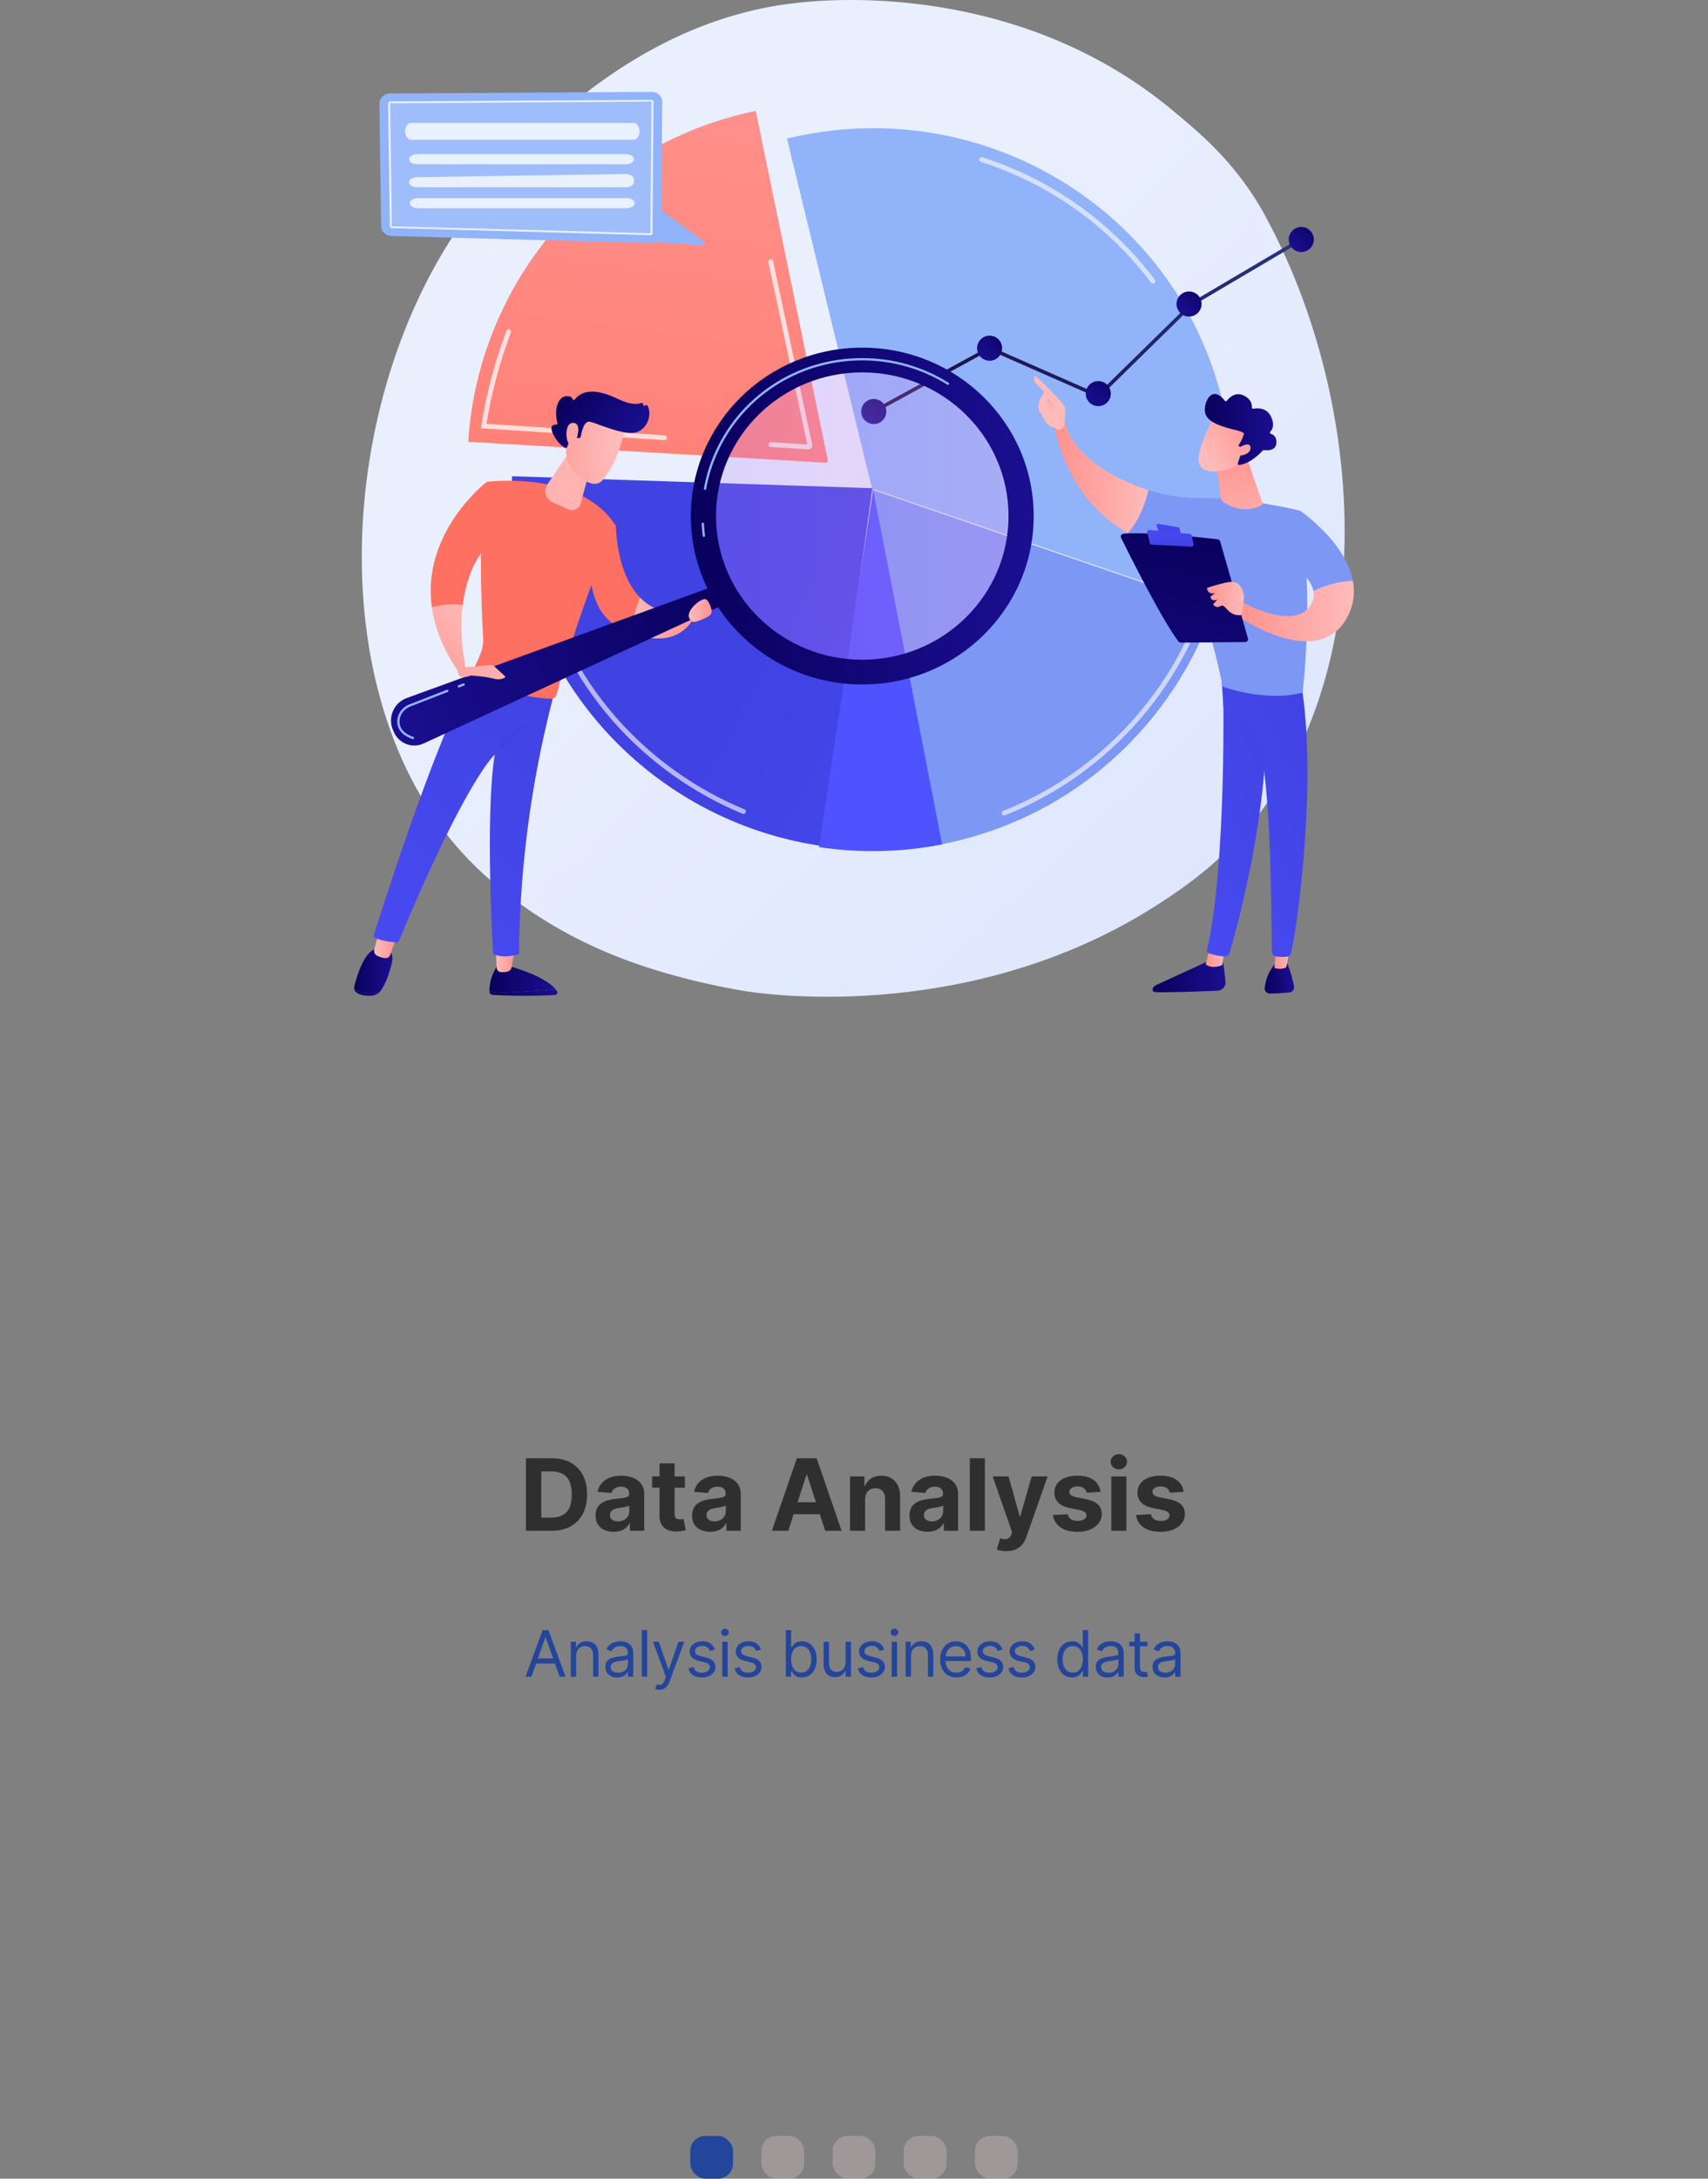 <svg width="480" height="612" viewBox="0 0 480 612" fill="none" xmlns="http://www.w3.org/2000/svg">
<rect x="0" y="0" width="480" height="612" fill="#808080" stroke="none"/>
<g clip-path="url(#clip0_4553_94325)">
<path d="M346.197 237.533C338.961 244.99 332.488 249.375 327.531 252.684C279.191 284.961 223.762 281.13 206.678 277.951C179.114 272.821 156.016 263.729 136.025 245.668C90.599 204.628 92.808 119.014 127.52 65.98C131.635 59.692 166.293 8.317 221.672 1.078C223.027 0.901 224.038 0.8 224.923 0.706C233.489 -0.201 286.577 -4.988 329.864 31.277C336.06 36.469 347.088 45.202 355.28 60.114C384.596 113.484 389.197 193.209 346.197 237.533Z" fill="url(#paint0_linear_4553_94325)"/>
<path d="M343.752 113.605C343.669 113.248 343.586 112.892 343.499 112.535C330.411 58.652 275.642 25.698 221.168 38.93L245.127 137.562L343.752 113.605Z" fill="#91B3FA"/>
<path d="M244.833 137.18L340.845 170.145C346.81 152.824 348.161 133.677 343.768 114.506C343.629 113.902 343.484 113.302 343.336 112.703L244.833 137.18Z" fill="#91B3FA"/>
<path d="M245.125 137.562L264.637 237.168C265.262 237.046 265.886 236.919 266.511 236.784C302.545 229.018 329.951 203.009 341.138 170.527L245.125 137.562Z" fill="#7D97F4"/>
<path d="M232.648 129.339L212.386 31.148C166.569 40.603 134.396 79.562 131.586 124.103L232.089 129.986C232.443 130.007 232.72 129.686 232.648 129.339Z" fill="url(#paint1_linear_4553_94325)"/>
<path d="M245.187 137.14L143.909 133.773C143.476 142.646 144.273 150.083 146.293 159.173C155.72 201.581 190.409 231.838 231.014 237.648L245.187 137.14Z" fill="url(#paint2_linear_4553_94325)"/>
<path d="M230.163 237.953C241.367 239.652 253.039 239.486 264.771 237.196L245.363 137.57L230.163 237.953Z" fill="url(#paint3_linear_4553_94325)"/>
<g opacity="0.61">
<path d="M208.937 228.635C208.851 228.635 208.765 228.619 208.681 228.584C194.663 222.795 181.993 213.712 172.041 202.316C161.757 190.54 154.358 176.23 150.642 160.934C150.309 159.562 150.002 158.171 149.73 156.798C149.658 156.434 149.895 156.078 150.261 156.005C150.628 155.933 150.981 156.17 151.053 156.536C151.322 157.89 151.625 159.263 151.953 160.616C155.619 175.702 162.916 189.816 173.058 201.429C182.874 212.669 195.371 221.628 209.198 227.337C209.541 227.48 209.706 227.874 209.564 228.217C209.453 228.479 209.203 228.635 208.937 228.635Z" fill="white"/>
</g>
<g opacity="0.61">
<path d="M282.211 229.068C281.943 229.068 281.689 228.907 281.584 228.643C281.447 228.296 281.617 227.905 281.962 227.768C307.033 217.818 326.964 197.586 336.644 172.262C336.776 171.914 337.166 171.74 337.514 171.873C337.861 172.006 338.036 172.395 337.903 172.742C328.089 198.419 307.88 218.932 282.458 229.02C282.378 229.053 282.294 229.068 282.211 229.068Z" fill="white"/>
</g>
<g opacity="0.61">
<path d="M324.015 79.663C323.811 79.663 323.609 79.571 323.477 79.395C311.364 63.351 294.818 51.616 275.628 45.456C275.274 45.342 275.079 44.963 275.193 44.609C275.307 44.254 275.685 44.059 276.04 44.174C295.496 50.418 312.271 62.317 324.552 78.583C324.777 78.88 324.718 79.303 324.421 79.528C324.3 79.618 324.157 79.663 324.015 79.663Z" fill="white"/>
</g>
<g opacity="0.74">
<path d="M186.756 123.632C186.742 123.632 186.727 123.632 186.712 123.631L135.146 120.305L135.259 119.577C136.617 110.834 138.849 102.369 142.285 92.936C142.412 92.586 142.8 92.406 143.148 92.532C143.498 92.66 143.679 93.047 143.55 93.396C140.241 102.482 138.059 110.657 136.706 119.055L186.798 122.286C187.17 122.31 187.452 122.63 187.428 123.002C187.404 123.359 187.107 123.632 186.756 123.632Z" fill="white"/>
</g>
<g opacity="0.74">
<path d="M227.202 126.238C227.178 126.238 227.154 126.237 227.129 126.236L216.61 125.555C216.239 125.531 215.957 125.21 215.981 124.839C216.005 124.467 216.335 124.185 216.697 124.209L226.869 124.867L215.929 73.643C215.851 73.278 216.083 72.921 216.447 72.843C216.81 72.765 217.169 72.998 217.247 73.361L228.26 124.926C228.331 125.261 228.243 125.601 228.019 125.861C227.812 126.103 227.517 126.238 227.202 126.238Z" fill="white"/>
</g>
<path d="M245.793 116.044L245.308 115.157L278.082 97.25L308.537 110.636L334.683 84.991L334.736 84.959L365.445 66.836L365.959 67.707L335.303 85.799L308.757 111.837L278.13 98.375L245.793 116.044Z" fill="url(#paint4_linear_4553_94325)"/>
<path d="M245.551 119.126C247.497 119.126 249.075 117.548 249.075 115.602C249.075 113.656 247.497 112.078 245.551 112.078C243.605 112.078 242.027 113.656 242.027 115.602C242.027 117.548 243.605 119.126 245.551 119.126Z" fill="url(#paint5_linear_4553_94325)"/>
<path d="M278.106 101.337C280.052 101.337 281.63 99.759 281.63 97.813C281.63 95.867 280.052 94.289 278.106 94.289C276.16 94.289 274.582 95.867 274.582 97.813C274.582 99.759 276.16 101.337 278.106 101.337Z" fill="url(#paint6_linear_4553_94325)"/>
<path d="M308.647 114.095C310.593 114.095 312.171 112.517 312.171 110.571C312.171 108.625 310.593 107.047 308.647 107.047C306.701 107.047 305.123 108.625 305.123 110.571C305.123 112.517 306.701 114.095 308.647 114.095Z" fill="url(#paint7_linear_4553_94325)"/>
<path d="M334.154 88.923C336.101 88.923 337.678 87.345 337.678 85.399C337.678 83.453 336.101 81.875 334.154 81.875C332.208 81.875 330.631 83.453 330.631 85.399C330.631 87.345 332.208 88.923 334.154 88.923Z" fill="url(#paint8_linear_4553_94325)"/>
<path d="M365.703 70.798C367.649 70.798 369.227 69.22 369.227 67.274C369.227 65.328 367.649 63.75 365.703 63.75C363.757 63.75 362.179 65.328 362.179 67.274C362.179 69.22 363.757 70.798 365.703 70.798Z" fill="url(#paint9_linear_4553_94325)"/>
<path d="M156.115 277.875C152.844 278.158 147.169 278.616 142.695 278.813C140.005 278.931 138.457 278.668 137.565 278.311C137.566 278.412 137.569 278.507 137.573 278.595C137.594 279.066 137.977 279.443 138.453 279.469C146.908 279.94 153.631 279.632 156.025 279.486C156.52 279.456 156.815 278.918 156.562 278.496C156.434 278.286 156.281 278.079 156.115 277.875Z" fill="url(#paint10_linear_4553_94325)"/>
<path d="M142.695 278.807C147.169 278.61 152.844 278.151 156.115 277.869C152.9 273.924 142.695 271.266 142.695 271.266H139.812C137.83 274.123 137.543 276.844 137.565 278.305C138.456 278.663 140.005 278.926 142.695 278.807Z" fill="url(#paint11_linear_4553_94325)"/>
<path d="M139.326 266.564L139.596 271.9C139.625 272.478 140.058 272.964 140.636 273.047C141.212 273.129 141.984 273.14 142.802 272.867C143.305 272.699 143.678 272.275 143.771 271.758L144.704 266.562H139.326V266.564Z" fill="url(#paint12_linear_4553_94325)"/>
<path d="M101.891 278.777C100.473 278.579 99.832 277.842 99.562 277.055C99.56 277.062 99.558 277.069 99.557 277.076C99.348 277.907 99.832 278.768 100.799 279.178C101.968 279.673 103.245 279.757 104.238 279.716C105.303 279.673 106.279 279.231 106.817 278.527L106.825 278.517C105.756 279.044 104.256 279.106 101.891 278.777Z" fill="url(#paint13_linear_4553_94325)"/>
<path d="M108.577 266.532H106.201C102.58 266.458 100.306 274.094 99.563 277.051C99.832 277.839 100.474 278.575 101.892 278.773C104.257 279.103 105.756 279.041 106.825 278.512C108.781 275.939 109.751 272.169 110.216 269.969C110.747 267.467 108.577 266.532 108.577 266.532Z" fill="url(#paint14_linear_4553_94325)"/>
<path d="M106.507 261.578L105.186 266.827C105.025 267.47 105.333 268.136 105.928 268.442C106.666 268.821 107.705 269.219 108.661 269.104C109.11 269.049 109.483 268.733 109.631 268.31L111.57 262.787L106.507 261.578Z" fill="url(#paint15_linear_4553_94325)"/>
<path d="M104.932 263.09C106.574 264.546 111.915 264.739 111.915 264.739C131.155 218.562 139.026 212.002 139.026 212.002C136.247 229.432 138.578 268.018 138.578 268.018C141.753 269.418 145.846 268.018 145.846 268.018C146.104 239.483 150.49 214.599 155.671 194.981C142.668 194.689 135.752 190.239 133.495 188.453C122.654 205.928 104.932 263.09 104.932 263.09Z" fill="url(#paint16_linear_4553_94325)"/>
<path d="M136.795 135.355C134.334 147.633 135.216 169.606 135.795 179.629C135.958 182.445 133.992 186.351 132.402 189.015C132.152 189.434 132.307 189.969 132.739 190.191C135.4 191.559 144.416 195.798 154.865 196.325C155.562 196.36 156.184 195.885 156.364 195.212C164.115 166.271 173.117 147.778 173.117 147.778C163.179 131.907 136.795 135.355 136.795 135.355Z" fill="url(#paint17_linear_4553_94325)"/>
<path d="M140.338 210.909C140.228 210.909 140.117 210.879 140.017 210.819C139.727 210.641 139.635 210.263 139.811 209.973C139.914 209.802 142.404 205.78 147.44 203.35C147.746 203.204 148.114 203.33 148.263 203.637C148.41 203.943 148.282 204.311 147.976 204.459C143.281 206.724 140.888 210.574 140.865 210.613C140.749 210.804 140.546 210.909 140.338 210.909Z" fill="url(#paint18_linear_4553_94325)"/>
<path d="M121.357 170.588C122.148 176.308 124.483 182.545 129.157 189.172L130.933 187.724C130.933 187.724 128.883 179.404 130.048 169.963C127.165 169.4 123.761 169.98 121.357 170.588Z" fill="url(#paint19_linear_4553_94325)"/>
<path d="M139.544 150.499L136.795 135.352C136.795 135.352 118.427 149.392 121.356 170.586C123.76 169.978 127.165 169.398 130.047 169.961C130.888 163.159 133.396 155.776 139.544 150.499Z" fill="url(#paint20_linear_4553_94325)"/>
<path d="M173.118 147.773L166.028 163.043C167.174 172.261 172.126 176.247 177.466 177.776C177.799 173.575 178.862 170.18 179.847 167.833C173.025 160.788 173.118 147.773 173.118 147.773Z" fill="url(#paint21_linear_4553_94325)"/>
<path d="M179.847 167.828C178.862 170.176 177.799 173.57 177.466 177.772C191.712 183.299 195.481 172.579 195.481 172.579L192.848 172.115C186.903 172.742 182.75 170.825 179.847 167.828Z" fill="url(#paint22_linear_4553_94325)"/>
<path d="M166.586 128.925L163.163 141.507C162.779 142.921 161.249 143.68 159.89 143.136C158.422 142.55 156.56 141.749 154.956 140.883C153.245 139.959 152.71 137.758 153.793 136.142L160.909 125.531L166.586 128.925Z" fill="#FFB4B2"/>
<path d="M202.011 164.164L114.303 196.086C110.624 197.425 108.866 201.614 110.486 205.177L110.752 205.762C112.186 208.915 115.912 210.298 119.056 208.843L204.22 169.446L202.011 164.164Z" fill="url(#paint23_linear_4553_94325)"/>
<path opacity="0.23" d="M242.325 187.485C266.237 187.485 285.621 168.45 285.621 144.969C285.621 121.488 266.237 102.453 242.325 102.453C218.413 102.453 199.028 121.488 199.028 144.969C199.028 168.45 218.413 187.485 242.325 187.485Z" fill="url(#paint24_linear_4553_94325)"/>
<path d="M242.325 97.656C215.717 97.656 194.147 118.837 194.147 144.964C194.147 171.092 215.716 192.274 242.325 192.274C268.933 192.274 290.503 171.093 290.503 144.964C290.503 118.838 268.933 97.656 242.325 97.656ZM242.325 185.325C219.625 185.325 201.224 167.255 201.224 144.965C201.224 122.676 219.625 104.606 242.325 104.606C265.024 104.606 283.425 122.676 283.425 144.965C283.425 167.255 265.024 185.325 242.325 185.325Z" fill="url(#paint25_linear_4553_94325)"/>
<path d="M197.81 150.826C197.65 150.826 197.51 150.707 197.489 150.543C197.346 149.416 197.245 148.275 197.189 147.152C197.181 146.973 197.318 146.822 197.496 146.812C197.708 146.799 197.827 146.942 197.835 147.119C197.889 148.226 197.989 149.351 198.13 150.462C198.153 150.638 198.027 150.801 197.851 150.823C197.837 150.826 197.823 150.826 197.81 150.826ZM198.14 137.598C198.121 137.598 198.103 137.596 198.083 137.593C197.907 137.562 197.79 137.394 197.821 137.217C198.368 134.173 199.241 131.181 200.42 128.321L200.421 128.32C207.366 111.473 223.815 100.586 242.325 100.586C250.956 100.586 259.346 102.984 266.59 107.521C266.741 107.616 266.787 107.815 266.692 107.967C266.599 108.119 266.398 108.164 266.245 108.07C259.106 103.598 250.834 101.234 242.325 101.234C224.078 101.234 207.865 111.965 201.02 128.569C201.019 128.57 201.019 128.57 201.019 128.571C199.857 131.387 198.996 134.335 198.459 137.333C198.431 137.488 198.295 137.598 198.14 137.598Z" fill="#91B3FA"/>
<path d="M175.868 119.775C175.868 119.775 174.012 127.912 171.81 131.279C169.609 134.645 168.759 137.257 164.541 135.154C160.322 133.051 158.544 128.868 159.209 124.39C159.209 124.39 160.192 117.457 162.288 115.866C164.386 114.274 175.868 119.775 175.868 119.775Z" fill="url(#paint26_linear_4553_94325)"/>
<path d="M162.194 123.013L162.475 123.075C162.835 123.156 163.188 122.918 163.245 122.554C163.468 121.147 164.16 118.055 165.889 118.489C168.117 119.047 175.915 122.658 179.149 121.33C182.257 120.054 183.209 116.153 181.963 113.924C181.88 113.775 181.699 113.711 181.545 113.785L181.171 113.966C180.915 114.089 180.64 113.839 180.738 113.572C180.832 113.316 180.582 113.07 180.329 113.17C179.349 113.559 177.276 113.831 173.589 112.04C168.349 109.493 163.924 109.114 161.501 112.246C161.346 112.445 161.048 112.398 160.953 112.166C160.766 111.707 160.293 111.209 159.113 111.285C157.061 111.417 155.544 114.562 156.647 118.881C156.7 119.086 156.547 119.291 156.336 119.278C155.591 119.235 154.265 119.462 155.445 121.935C156.665 124.491 158.232 125.51 158.88 125.84C159.042 125.922 159.238 125.851 159.311 125.686L160.757 122.429C160.839 122.245 161.07 122.184 161.232 122.303L162.194 123.012L162.194 123.013Z" fill="url(#paint27_linear_4553_94325)"/>
<path d="M161.874 123.689C161.874 123.689 163.75 119 161.173 118.803C158.595 118.607 158.84 123.888 160.151 125.08L161.874 123.689Z" fill="url(#paint28_linear_4553_94325)"/>
<path d="M130.2 187.473L138.491 186.797L142.082 190.107C142.082 190.107 141.232 191.281 138.576 190.606C135.92 189.931 132.282 189.765 132.282 189.765C132.282 189.765 128.616 191.419 128.57 188.325L130.2 187.473Z" fill="url(#paint29_linear_4553_94325)"/>
<path d="M194.426 174.55C195.143 175.111 197.599 173.941 199.103 173.132C199.835 172.738 200.191 171.882 199.939 171.088C199.578 169.947 198.975 168.474 198.232 168.289C196.999 167.981 191.47 172.241 194.426 174.55Z" fill="url(#paint30_linear_4553_94325)"/>
<path d="M116.034 207.622C115.999 207.622 115.963 207.616 115.928 207.605C112.502 206.42 111.705 204.396 111.641 202.907C111.547 200.73 112.914 198.709 115.043 197.879L125.574 193.772C125.738 193.707 125.927 193.789 125.993 193.956C126.057 194.123 125.975 194.31 125.809 194.375L115.278 198.482C113.407 199.212 112.205 200.977 112.288 202.878C112.37 204.753 113.666 206.137 116.141 206.993C116.31 207.052 116.4 207.235 116.34 207.405C116.294 207.538 116.168 207.622 116.034 207.622Z" fill="#91B3FA"/>
<path d="M128.936 193.133C128.806 193.133 128.684 193.054 128.635 192.927C128.57 192.76 128.652 192.573 128.818 192.508L130.184 191.976C130.348 191.91 130.537 191.993 130.602 192.159C130.667 192.326 130.585 192.514 130.418 192.579L129.053 193.111C129.014 193.126 128.975 193.133 128.936 193.133Z" fill="#91B3FA"/>
<path d="M343.513 269C343.513 269 344.115 272.409 344.41 275.783C344.525 277.102 343.509 278.247 342.186 278.302C337.692 278.489 328.08 278.854 324.631 278.699C324.113 278.676 323.774 278.146 323.966 277.663C324.126 277.259 324.436 276.931 324.832 276.751L340.709 269.453L343.513 269Z" fill="url(#paint31_linear_4553_94325)"/>
<path d="M344.006 266.997L343.522 271.075C343.522 271.075 340.741 272.37 338.842 270.911L339.993 266.367L344.006 266.997Z" fill="url(#paint32_linear_4553_94325)"/>
<path d="M343.642 190.346C343.851 191.41 344.764 243.481 339.198 266.816C339.107 267.196 339.3 267.589 339.663 267.737C340.516 268.085 342.19 268.59 344.196 268.658C344.817 268.679 345.373 268.275 345.549 267.679C347.14 262.266 354.764 235.14 355.758 209.228C356.869 180.273 355.758 208.242 355.758 208.242L355.107 190.344L343.642 190.346Z" fill="url(#paint33_linear_4553_94325)"/>
<path d="M361.777 270.781C361.777 270.781 362.735 272.502 363.664 277.075C363.831 277.901 363.254 278.691 362.415 278.773C360.931 278.919 358.647 279.107 356.818 279.095C355.974 279.088 355.316 278.354 355.418 277.517C355.621 275.847 356.252 273.109 358.202 270.975L361.777 270.781Z" fill="url(#paint34_linear_4553_94325)"/>
<path d="M362.619 265.537L361.489 271.703C361.489 271.703 360.371 272.534 358.16 271.932L358.699 265.297L362.619 265.537Z" fill="url(#paint35_linear_4553_94325)"/>
<path d="M365.672 191.945C370.224 219.418 364.685 259.846 362.817 267.759C362.703 268.244 362.312 268.615 361.821 268.697C360.987 268.835 359.614 268.948 358.261 268.554C357.794 268.419 357.467 267.998 357.448 267.513C357.198 261.116 357.649 221.843 353.407 206.321C353.192 205.535 352.712 204.849 352.048 204.376L343.815 198.523L343.184 189.062L365.672 191.945Z" fill="url(#paint36_linear_4553_94325)"/>
<path d="M336.666 139.885C350.308 139.66 365.361 143.468 365.361 143.468C369.427 167.196 366.072 194.563 366.072 194.563C355.511 197.333 343.597 192.87 343.597 192.87C341.841 182.953 333.651 155.041 333.651 155.041C326.985 154.214 321.495 152.291 316.973 149.749C320.423 145.75 322.049 140.664 322.755 137.656C327.577 139.154 332.459 139.955 336.666 139.885Z" fill="url(#paint37_linear_4553_94325)"/>
<path d="M296.369 119.792C297.71 118.173 299.405 118.939 299.405 118.939C301.413 127.419 311.939 134.295 322.754 137.656C322.048 140.664 320.421 145.75 316.972 149.749C299.026 139.657 296.369 119.792 296.369 119.792Z" fill="url(#paint38_linear_4553_94325)"/>
<path d="M296.695 120.204C296.554 120.649 298.178 121.328 299.135 119.505C299.168 118.631 299.699 114.887 299.177 114.176C296.397 110.385 291.005 105.633 291.005 105.633C290.094 106.532 290.845 107.415 290.845 107.415L293.461 110.14C292.913 111.129 292.247 111.963 291.934 113.159C291.696 114.065 291.842 115.033 292.299 115.857C292.759 116.684 293.385 117.759 293.977 118.601C295.097 120.192 296.695 120.204 296.695 120.204Z" fill="url(#paint39_linear_4553_94325)"/>
<path d="M294.604 111.906L296.987 113.926L297.736 115.938L295.611 118.295C295.611 118.295 294.897 114.304 294.366 113.44C293.834 112.577 294.109 112.159 294.604 111.906Z" fill="url(#paint40_linear_4553_94325)"/>
<path d="M360.127 156.678L365.36 143.469C365.36 143.469 378.102 152.126 380.198 163.104C377.79 163.282 373.409 163.908 369.12 166.072C368.179 160.89 360.127 156.678 360.127 156.678Z" fill="url(#paint41_linear_4553_94325)"/>
<path d="M348.992 169.105C348.992 169.105 363.299 177.19 368.126 170.287C369.128 168.853 369.368 167.428 369.121 166.07C373.409 163.905 377.79 163.278 380.198 163.102C380.83 166.41 380.496 169.93 378.552 173.487C370.096 188.955 347.1 172.633 347.1 172.633L348.992 169.105Z" fill="url(#paint42_linear_4553_94325)"/>
<path d="M350.711 179.337L342.903 152.071C342.814 151.761 342.55 151.535 342.23 151.498C340.815 151.333 336.717 150.87 331.984 150.469C326.283 149.987 319.663 149.596 315.707 149.928C315.144 149.976 314.805 150.571 315.054 151.077C317.304 155.628 326.558 174.143 331.192 180.208C331.346 180.409 331.583 180.526 331.835 180.524L349.952 180.355C350.479 180.349 350.857 179.844 350.711 179.337Z" fill="url(#paint43_linear_4553_94325)"/>
<path d="M331.174 148.105L325.513 147.162C325.212 147.112 324.964 147.4 325.06 147.69L325.621 149.388C325.669 149.536 325.799 149.643 325.953 149.664L331.401 150.391C331.683 150.428 331.915 150.173 331.85 149.896L331.503 148.413C331.466 148.254 331.335 148.133 331.174 148.105Z" fill="url(#paint44_linear_4553_94325)"/>
<path d="M335.413 152.897L334.946 150.468C334.9 150.224 334.698 150.039 334.451 150.015L323.017 148.855C322.632 148.815 322.324 149.169 322.414 149.544L323.141 152.571C323.2 152.814 323.41 152.988 323.659 153.001L334.833 153.563C335.197 153.582 335.481 153.254 335.413 152.897Z" fill="url(#paint45_linear_4553_94325)"/>
<path d="M348.825 172.75C348.825 172.75 349.912 168.278 349.474 166.691C349.036 165.104 348.185 163.064 345.352 163.517C342.519 163.971 339.176 165.165 339.176 165.165C339.176 165.165 339.345 167.231 341.498 166.565L340.163 167.598C340.163 167.598 340.354 169.252 342.173 168.368L340.93 169.739C340.93 169.739 341.711 171.098 343.049 170.227C344.389 169.354 345.03 173.288 348.825 172.75Z" fill="url(#paint46_linear_4553_94325)"/>
<path d="M350.484 128.812L354.825 141.366C354.897 141.574 354.811 141.804 354.619 141.91C353.435 142.565 349.173 144.455 344.035 141.198C343.5 140.859 343.135 140.305 343.054 139.677L341.648 128.812H350.484Z" fill="url(#paint47_linear_4553_94325)"/>
<path d="M341.04 117.188C341.04 117.188 336.273 126.16 336.884 129.784C337.495 133.409 343.403 133.148 348.561 130.204L352.166 120.516L341.04 117.188Z" fill="url(#paint48_linear_4553_94325)"/>
<path d="M348.333 125.448C348.123 125.355 348.046 125.099 348.171 124.907C348.553 124.323 349.269 123.133 349.497 122.091C349.497 122.091 350.354 121.542 347.317 120.815C344.279 120.088 339.749 118.96 338.796 116.373C337.868 113.852 340.307 107.513 344.199 112.564C344.347 112.755 344.637 112.761 344.785 112.568C345.423 111.737 347.1 110.014 349.429 111.059C351.608 112.036 351.854 113.633 351.823 114.438C351.814 114.674 352.026 114.859 352.259 114.815C353.36 114.605 356.005 114.424 357.238 117.137C358.254 119.371 357.593 120.635 356.992 121.254C356.798 121.454 356.883 121.784 357.15 121.866C357.874 122.087 358.809 122.701 358.715 124.398C358.586 126.743 355.964 126.536 355.218 126.43C355.096 126.413 354.972 126.454 354.89 126.546C354.249 127.254 351.366 130.262 348.244 130.624C347.973 130.656 347.764 130.389 347.853 130.131L349.203 126.205C349.266 126.022 349.179 125.822 349.002 125.744L348.333 125.448Z" fill="url(#paint49_linear_4553_94325)"/>
<path d="M347.789 126.004C347.789 126.004 351.183 123.676 351.431 125.637C351.68 127.597 348.375 128.477 346.739 127.746L347.789 126.004Z" fill="url(#paint50_linear_4553_94325)"/>
<path d="M184.128 68.004L197.171 68.893C197.791 68.946 198.129 68.187 197.676 67.762L185.169 58.5L184.128 68.004Z" fill="#91B3FA"/>
<path d="M109.618 26.262L183.072 25.813C184.754 25.802 186.119 27.049 186.107 28.581L185.798 65.564C185.785 67.105 184.384 68.336 182.694 68.29L110.035 66.299C108.421 66.255 107.132 65.06 107.111 63.587L106.624 29.046C106.603 27.521 107.946 26.272 109.618 26.262Z" fill="#91B3FA"/>
<path opacity="0.14" d="M111.893 28.526L180.675 28.133C182.249 28.124 183.529 29.213 183.517 30.552L183.227 62.865C183.215 64.212 184.367 66.107 182.784 66.066L112.282 63.507C110.771 63.469 109.563 62.424 109.544 61.138L109.088 30.957C109.069 29.626 110.327 28.535 111.893 28.526Z" fill="white"/>
<path opacity="0.77" d="M182.785 66.063L110.106 64.073C109.799 64.065 109.556 63.838 109.552 63.559L109.066 29.016C109.064 28.875 109.121 28.746 109.23 28.645C109.339 28.543 109.478 28.488 109.635 28.488L183.089 28.039C183.247 28.039 183.387 28.092 183.498 28.193C183.609 28.295 183.666 28.423 183.664 28.566L183.355 65.545C183.353 65.831 183.098 66.063 182.785 66.063ZM110.137 63.54L182.794 65.53L183.078 28.559L109.638 29.02L110.137 63.54Z" fill="white"/>
<path opacity="0.77" d="M113.855 36.885C113.855 38.193 114.617 39.255 115.557 39.255H178.033C178.973 39.255 179.734 38.194 179.734 36.885C179.734 35.577 178.973 34.516 178.033 34.516H115.557C114.617 34.517 113.855 35.577 113.855 36.885Z" fill="white"/>
<path opacity="0.77" d="M117.277 43.289H175.851C177.126 43.289 178.159 43.925 178.159 44.71C178.159 45.495 177.126 46.131 175.851 46.131H117.277C116.003 46.131 114.969 45.495 114.969 44.71C114.969 43.925 116.003 43.289 117.277 43.289Z" fill="white"/>
<path opacity="0.77" d="M114.969 51.186C114.969 51.969 116.001 52.604 117.272 52.604H175.855C177.127 52.604 178.158 51.968 178.158 51.186V50.309C178.158 49.512 177.092 48.872 175.798 48.891L117.217 49.768C115.967 49.787 114.969 50.416 114.969 51.186Z" fill="white"/>
<path opacity="0.77" d="M117.508 55.656H176.081C177.356 55.656 178.389 56.292 178.389 57.077C178.389 57.862 177.356 58.498 176.081 58.498H117.508C116.233 58.498 115.2 57.862 115.2 57.077C115.2 56.292 116.234 55.656 117.508 55.656Z" fill="white"/>
</g>
<path d="M155.021 430H147.802V409.636H155.081C157.129 409.636 158.892 410.044 160.37 410.859C161.849 411.668 162.985 412.831 163.781 414.349C164.583 415.867 164.984 417.684 164.984 419.798C164.984 421.92 164.583 423.742 163.781 425.267C162.985 426.792 161.842 427.962 160.35 428.777C158.866 429.592 157.089 430 155.021 430ZM152.108 426.311H154.842C156.115 426.311 157.185 426.086 158.054 425.635C158.929 425.178 159.585 424.472 160.022 423.517C160.466 422.556 160.688 421.316 160.688 419.798C160.688 418.294 160.466 417.064 160.022 416.109C159.585 415.155 158.932 414.452 158.063 414.001C157.195 413.551 156.125 413.325 154.852 413.325H152.108V426.311ZM172.449 430.288C171.474 430.288 170.606 430.119 169.844 429.781C169.081 429.437 168.478 428.929 168.034 428.26C167.597 427.584 167.378 426.742 167.378 425.734C167.378 424.886 167.534 424.173 167.845 423.597C168.157 423.02 168.581 422.556 169.118 422.205C169.655 421.853 170.265 421.588 170.947 421.409C171.637 421.23 172.359 421.104 173.115 421.031C174.003 420.938 174.719 420.852 175.263 420.773C175.806 420.687 176.201 420.561 176.446 420.395C176.691 420.229 176.814 419.984 176.814 419.659V419.599C176.814 418.97 176.615 418.482 176.217 418.138C175.826 417.793 175.269 417.621 174.547 417.621C173.784 417.621 173.178 417.79 172.727 418.128C172.276 418.459 171.978 418.877 171.832 419.381L167.915 419.062C168.114 418.134 168.505 417.332 169.088 416.656C169.671 415.973 170.424 415.45 171.345 415.085C172.273 414.714 173.347 414.528 174.567 414.528C175.415 414.528 176.227 414.628 177.003 414.827C177.785 415.026 178.478 415.334 179.081 415.751C179.691 416.169 180.171 416.706 180.523 417.362C180.874 418.012 181.05 418.791 181.05 419.699V430H177.033V427.882H176.913C176.668 428.359 176.34 428.78 175.929 429.145C175.518 429.503 175.024 429.785 174.447 429.99C173.871 430.189 173.204 430.288 172.449 430.288ZM173.662 427.365C174.285 427.365 174.835 427.242 175.312 426.997C175.79 426.745 176.164 426.407 176.436 425.983C176.708 425.559 176.844 425.078 176.844 424.541V422.92C176.711 423.007 176.529 423.086 176.297 423.159C176.071 423.225 175.816 423.288 175.531 423.348C175.246 423.401 174.961 423.451 174.676 423.497C174.391 423.537 174.132 423.573 173.9 423.607C173.403 423.679 172.969 423.795 172.598 423.955C172.227 424.114 171.938 424.329 171.733 424.601C171.527 424.866 171.425 425.197 171.425 425.595C171.425 426.172 171.633 426.613 172.051 426.918C172.475 427.216 173.012 427.365 173.662 427.365ZM192.459 414.727V417.909H183.262V414.727H192.459ZM185.35 411.068H189.586V425.307C189.586 425.698 189.646 426.003 189.765 426.222C189.884 426.434 190.05 426.583 190.262 426.669C190.481 426.755 190.733 426.798 191.018 426.798C191.217 426.798 191.415 426.782 191.614 426.749C191.813 426.709 191.966 426.679 192.072 426.659L192.738 429.811C192.526 429.877 192.227 429.954 191.843 430.04C191.458 430.133 190.991 430.189 190.441 430.209C189.42 430.249 188.525 430.113 187.756 429.801C186.994 429.49 186.401 429.006 185.976 428.349C185.552 427.693 185.343 426.865 185.35 425.864V411.068ZM199.574 430.288C198.599 430.288 197.731 430.119 196.969 429.781C196.206 429.437 195.603 428.929 195.159 428.26C194.722 427.584 194.503 426.742 194.503 425.734C194.503 424.886 194.659 424.173 194.97 423.597C195.282 423.02 195.706 422.556 196.243 422.205C196.78 421.853 197.39 421.588 198.072 421.409C198.762 421.23 199.484 421.104 200.24 421.031C201.128 420.938 201.844 420.852 202.388 420.773C202.931 420.687 203.326 420.561 203.571 420.395C203.816 420.229 203.939 419.984 203.939 419.659V419.599C203.939 418.97 203.74 418.482 203.342 418.138C202.951 417.793 202.394 417.621 201.672 417.621C200.909 417.621 200.303 417.79 199.852 418.128C199.401 418.459 199.103 418.877 198.957 419.381L195.04 419.062C195.239 418.134 195.63 417.332 196.213 416.656C196.796 415.973 197.549 415.45 198.47 415.085C199.398 414.714 200.472 414.528 201.692 414.528C202.54 414.528 203.352 414.628 204.128 414.827C204.91 415.026 205.603 415.334 206.206 415.751C206.816 416.169 207.296 416.706 207.648 417.362C207.999 418.012 208.175 418.791 208.175 419.699V430H204.158V427.882H204.038C203.793 428.359 203.465 428.78 203.054 429.145C202.643 429.503 202.149 429.785 201.572 429.99C200.996 430.189 200.329 430.288 199.574 430.288ZM200.787 427.365C201.41 427.365 201.96 427.242 202.437 426.997C202.915 426.745 203.289 426.407 203.561 425.983C203.833 425.559 203.969 425.078 203.969 424.541V422.92C203.836 423.007 203.654 423.086 203.422 423.159C203.196 423.225 202.941 423.288 202.656 423.348C202.371 423.401 202.086 423.451 201.801 423.497C201.516 423.537 201.257 423.573 201.025 423.607C200.528 423.679 200.094 423.795 199.723 423.955C199.352 424.114 199.063 424.329 198.858 424.601C198.652 424.866 198.55 425.197 198.55 425.595C198.55 426.172 198.758 426.613 199.176 426.918C199.6 427.216 200.137 427.365 200.787 427.365ZM221.531 430H216.917L223.947 409.636H229.495L236.515 430H231.902L226.801 414.29H226.642L221.531 430ZM221.242 421.996H232.14V425.357H221.242V421.996ZM243.122 421.17V430H238.887V414.727H242.924V417.422H243.103C243.441 416.534 244.007 415.831 244.803 415.314C245.598 414.79 246.563 414.528 247.696 414.528C248.757 414.528 249.682 414.76 250.47 415.224C251.259 415.688 251.872 416.351 252.31 417.213C252.747 418.068 252.966 419.089 252.966 420.276V430H248.73V421.031C248.737 420.097 248.498 419.367 248.014 418.844C247.531 418.313 246.864 418.048 246.016 418.048C245.446 418.048 244.942 418.171 244.505 418.416C244.074 418.661 243.736 419.019 243.49 419.49C243.252 419.954 243.129 420.514 243.122 421.17ZM260.66 430.288C259.685 430.288 258.817 430.119 258.055 429.781C257.292 429.437 256.689 428.929 256.245 428.26C255.807 427.584 255.589 426.742 255.589 425.734C255.589 424.886 255.744 424.173 256.056 423.597C256.368 423.02 256.792 422.556 257.329 422.205C257.866 421.853 258.476 421.588 259.158 421.409C259.848 421.23 260.57 421.104 261.326 421.031C262.214 420.938 262.93 420.852 263.474 420.773C264.017 420.687 264.412 420.561 264.657 420.395C264.902 420.229 265.025 419.984 265.025 419.659V419.599C265.025 418.97 264.826 418.482 264.428 418.138C264.037 417.793 263.48 417.621 262.758 417.621C261.995 417.621 261.389 417.79 260.938 418.128C260.487 418.459 260.189 418.877 260.043 419.381L256.126 419.062C256.324 418.134 256.716 417.332 257.299 416.656C257.882 415.973 258.635 415.45 259.556 415.085C260.484 414.714 261.558 414.528 262.778 414.528C263.626 414.528 264.438 414.628 265.214 414.827C265.996 415.026 266.689 415.334 267.292 415.751C267.902 416.169 268.382 416.706 268.734 417.362C269.085 418.012 269.261 418.791 269.261 419.699V430H265.244V427.882H265.124C264.879 428.359 264.551 428.78 264.14 429.145C263.729 429.503 263.235 429.785 262.658 429.99C262.082 430.189 261.415 430.288 260.66 430.288ZM261.873 427.365C262.496 427.365 263.046 427.242 263.523 426.997C264.001 426.745 264.375 426.407 264.647 425.983C264.919 425.559 265.055 425.078 265.055 424.541V422.92C264.922 423.007 264.74 423.086 264.508 423.159C264.282 423.225 264.027 423.288 263.742 423.348C263.457 423.401 263.172 423.451 262.887 423.497C262.602 423.537 262.343 423.573 262.111 423.607C261.614 423.679 261.18 423.795 260.809 423.955C260.438 424.114 260.149 424.329 259.944 424.601C259.738 424.866 259.636 425.197 259.636 425.595C259.636 426.172 259.844 426.613 260.262 426.918C260.686 427.216 261.223 427.365 261.873 427.365ZM276.783 409.636V430H272.547V409.636H276.783ZM282.791 435.727C282.254 435.727 281.75 435.684 281.279 435.598C280.815 435.518 280.431 435.416 280.126 435.29L281.081 432.128C281.578 432.28 282.025 432.363 282.423 432.376C282.827 432.39 283.175 432.297 283.467 432.098C283.765 431.899 284.007 431.561 284.193 431.084L284.441 430.438L278.963 414.727H283.417L286.579 425.943H286.738L289.93 414.727H294.414L288.478 431.651C288.193 432.473 287.805 433.188 287.315 433.798C286.831 434.415 286.218 434.889 285.475 435.22C284.733 435.558 283.838 435.727 282.791 435.727ZM309.289 419.082L305.411 419.321C305.345 418.99 305.203 418.691 304.984 418.426C304.765 418.154 304.477 417.939 304.119 417.78C303.768 417.614 303.347 417.531 302.856 417.531C302.2 417.531 301.646 417.67 301.196 417.949C300.745 418.221 300.519 418.585 300.519 419.043C300.519 419.407 300.665 419.715 300.957 419.967C301.249 420.219 301.749 420.421 302.458 420.574L305.223 421.131C306.707 421.436 307.814 421.926 308.544 422.602C309.273 423.278 309.637 424.167 309.637 425.267C309.637 426.268 309.342 427.146 308.752 427.902C308.169 428.658 307.367 429.248 306.346 429.672C305.332 430.089 304.162 430.298 302.836 430.298C300.814 430.298 299.204 429.877 298.004 429.036C296.811 428.187 296.111 427.034 295.906 425.575L300.072 425.357C300.198 425.973 300.503 426.444 300.987 426.768C301.471 427.087 302.09 427.246 302.846 427.246C303.589 427.246 304.185 427.103 304.636 426.818C305.093 426.527 305.325 426.152 305.332 425.695C305.325 425.31 305.163 424.995 304.845 424.75C304.527 424.498 304.036 424.306 303.373 424.173L300.728 423.646C299.237 423.348 298.126 422.831 297.397 422.095C296.675 421.359 296.313 420.421 296.313 419.281C296.313 418.3 296.579 417.455 297.109 416.746C297.646 416.036 298.398 415.49 299.366 415.105C300.34 414.721 301.481 414.528 302.786 414.528C304.715 414.528 306.233 414.936 307.34 415.751C308.454 416.567 309.104 417.677 309.289 419.082ZM312.305 430V414.727H316.54V430H312.305ZM314.432 412.759C313.803 412.759 313.262 412.55 312.812 412.132C312.368 411.708 312.146 411.201 312.146 410.611C312.146 410.027 312.368 409.527 312.812 409.109C313.262 408.685 313.803 408.473 314.432 408.473C315.062 408.473 315.599 408.685 316.043 409.109C316.494 409.527 316.719 410.027 316.719 410.611C316.719 411.201 316.494 411.708 316.043 412.132C315.599 412.55 315.062 412.759 314.432 412.759ZM332.641 419.082L328.763 419.321C328.697 418.99 328.554 418.691 328.335 418.426C328.117 418.154 327.828 417.939 327.47 417.78C327.119 417.614 326.698 417.531 326.208 417.531C325.551 417.531 324.998 417.67 324.547 417.949C324.096 418.221 323.871 418.585 323.871 419.043C323.871 419.407 324.017 419.715 324.309 419.967C324.6 420.219 325.101 420.421 325.81 420.574L328.574 421.131C330.059 421.436 331.166 421.926 331.895 422.602C332.624 423.278 332.989 424.167 332.989 425.267C332.989 426.268 332.694 427.146 332.104 427.902C331.521 428.658 330.719 429.248 329.698 429.672C328.684 430.089 327.514 430.298 326.188 430.298C324.166 430.298 322.555 429.877 321.355 429.036C320.162 428.187 319.463 427.034 319.257 425.575L323.424 425.357C323.55 425.973 323.854 426.444 324.338 426.768C324.822 427.087 325.442 427.246 326.198 427.246C326.94 427.246 327.537 427.103 327.987 426.818C328.445 426.527 328.677 426.152 328.684 425.695C328.677 425.31 328.514 424.995 328.196 424.75C327.878 424.498 327.388 424.306 326.725 424.173L324.08 423.646C322.588 423.348 321.478 422.831 320.749 422.095C320.026 421.359 319.665 420.421 319.665 419.281C319.665 418.3 319.93 417.455 320.46 416.746C320.997 416.036 321.75 415.49 322.718 415.105C323.692 414.721 324.832 414.528 326.138 414.528C328.067 414.528 329.585 414.936 330.692 415.751C331.806 416.567 332.455 417.677 332.641 419.082Z" fill="#2F2F2F"/>
<path d="M149.349 471H147.687L152.494 457.909H154.13L158.937 471H157.275L153.363 459.98H153.261L149.349 471ZM149.962 465.886H156.661V467.293H149.962V465.886ZM161.92 465.094V471H160.411V461.182H161.869V462.716H161.997C162.227 462.217 162.576 461.817 163.045 461.514C163.514 461.207 164.119 461.054 164.86 461.054C165.525 461.054 166.107 461.19 166.605 461.463C167.104 461.732 167.492 462.141 167.769 462.69C168.046 463.236 168.184 463.926 168.184 464.761V471H166.676V464.864C166.676 464.092 166.475 463.491 166.075 463.061C165.674 462.626 165.124 462.409 164.426 462.409C163.944 462.409 163.514 462.513 163.134 462.722C162.759 462.931 162.463 463.236 162.246 463.636C162.029 464.037 161.92 464.523 161.92 465.094ZM173.47 471.23C172.848 471.23 172.283 471.113 171.776 470.879C171.269 470.64 170.866 470.297 170.568 469.849C170.27 469.398 170.12 468.852 170.12 468.213C170.12 467.651 170.231 467.195 170.453 466.845C170.674 466.491 170.971 466.214 171.341 466.014C171.712 465.814 172.121 465.665 172.569 465.567C173.02 465.464 173.474 465.384 173.93 465.324C174.527 465.247 175.01 465.19 175.381 465.151C175.756 465.109 176.029 465.038 176.199 464.94C176.374 464.842 176.461 464.672 176.461 464.429V464.378C176.461 463.747 176.289 463.257 175.944 462.908C175.603 462.558 175.085 462.384 174.39 462.384C173.67 462.384 173.105 462.541 172.696 462.857C172.287 463.172 172 463.509 171.833 463.866L170.402 463.355C170.657 462.759 170.998 462.294 171.424 461.962C171.855 461.625 172.324 461.391 172.831 461.259C173.342 461.122 173.845 461.054 174.339 461.054C174.654 461.054 175.017 461.092 175.426 461.169C175.839 461.241 176.238 461.393 176.621 461.623C177.009 461.853 177.331 462.2 177.586 462.665C177.842 463.129 177.97 463.751 177.97 464.531V471H176.461V469.67H176.385C176.282 469.884 176.112 470.112 175.873 470.354C175.635 470.597 175.317 470.804 174.921 470.974C174.525 471.145 174.041 471.23 173.47 471.23ZM173.7 469.875C174.297 469.875 174.799 469.758 175.208 469.523C175.622 469.289 175.933 468.987 176.142 468.616C176.355 468.245 176.461 467.855 176.461 467.446V466.065C176.397 466.142 176.257 466.212 176.039 466.276C175.826 466.336 175.579 466.389 175.298 466.436C175.021 466.479 174.75 466.517 174.486 466.551C174.226 466.581 174.015 466.607 173.853 466.628C173.461 466.679 173.095 466.762 172.754 466.877C172.417 466.988 172.145 467.156 171.936 467.382C171.731 467.604 171.629 467.906 171.629 468.29C171.629 468.814 171.823 469.21 172.211 469.479C172.603 469.743 173.099 469.875 173.7 469.875ZM181.872 457.909V471H180.363V457.909H181.872ZM185.246 474.682C184.991 474.682 184.763 474.661 184.562 474.618C184.362 474.58 184.224 474.541 184.147 474.503L184.53 473.173C184.897 473.267 185.221 473.301 185.502 473.276C185.783 473.25 186.033 473.124 186.25 472.898C186.471 472.677 186.674 472.317 186.857 471.818L187.138 471.051L183.508 461.182H185.144L187.854 469.006H187.957L190.667 461.182H192.303L188.135 472.432C187.948 472.939 187.716 473.359 187.439 473.691C187.162 474.028 186.84 474.277 186.474 474.439C186.111 474.601 185.702 474.682 185.246 474.682ZM200.889 463.381L199.534 463.764C199.448 463.538 199.323 463.319 199.157 463.106C198.995 462.888 198.773 462.71 198.492 462.569C198.211 462.428 197.85 462.358 197.411 462.358C196.811 462.358 196.31 462.496 195.909 462.773C195.513 463.046 195.315 463.393 195.315 463.815C195.315 464.19 195.451 464.487 195.724 464.704C195.997 464.921 196.423 465.102 197.002 465.247L198.46 465.605C199.338 465.818 199.992 466.144 200.422 466.583C200.853 467.018 201.068 467.578 201.068 468.264C201.068 468.827 200.906 469.33 200.582 469.773C200.262 470.216 199.815 470.565 199.24 470.821C198.664 471.077 197.995 471.205 197.233 471.205C196.231 471.205 195.402 470.987 194.746 470.553C194.09 470.118 193.674 469.483 193.5 468.648L194.931 468.29C195.068 468.818 195.326 469.214 195.705 469.479C196.088 469.743 196.589 469.875 197.207 469.875C197.91 469.875 198.468 469.726 198.882 469.428C199.299 469.125 199.508 468.763 199.508 468.341C199.508 468 199.389 467.714 199.15 467.484C198.911 467.25 198.545 467.075 198.051 466.96L196.414 466.577C195.515 466.364 194.855 466.033 194.433 465.586C194.015 465.134 193.806 464.57 193.806 463.892C193.806 463.338 193.962 462.848 194.273 462.422C194.588 461.996 195.017 461.661 195.558 461.418C196.103 461.175 196.721 461.054 197.411 461.054C198.383 461.054 199.146 461.267 199.7 461.693C200.258 462.119 200.654 462.682 200.889 463.381ZM202.979 471V461.182H204.487V471H202.979ZM203.746 459.545C203.452 459.545 203.198 459.445 202.985 459.245C202.776 459.045 202.672 458.804 202.672 458.523C202.672 458.241 202.776 458.001 202.985 457.8C203.198 457.6 203.452 457.5 203.746 457.5C204.04 457.5 204.291 457.6 204.5 457.8C204.713 458.001 204.819 458.241 204.819 458.523C204.819 458.804 204.713 459.045 204.5 459.245C204.291 459.445 204.04 459.545 203.746 459.545ZM213.845 463.381L212.489 463.764C212.404 463.538 212.278 463.319 212.112 463.106C211.95 462.888 211.729 462.71 211.448 462.569C211.166 462.428 210.806 462.358 210.367 462.358C209.766 462.358 209.266 462.496 208.865 462.773C208.469 463.046 208.271 463.393 208.271 463.815C208.271 464.19 208.407 464.487 208.68 464.704C208.953 464.921 209.379 465.102 209.958 465.247L211.416 465.605C212.293 465.818 212.948 466.144 213.378 466.583C213.808 467.018 214.024 467.578 214.024 468.264C214.024 468.827 213.862 469.33 213.538 469.773C213.218 470.216 212.771 470.565 212.195 470.821C211.62 471.077 210.951 471.205 210.188 471.205C209.187 471.205 208.358 470.987 207.702 470.553C207.046 470.118 206.63 469.483 206.455 468.648L207.887 468.29C208.024 468.818 208.281 469.214 208.661 469.479C209.044 469.743 209.545 469.875 210.163 469.875C210.866 469.875 211.424 469.726 211.837 469.428C212.255 469.125 212.464 468.763 212.464 468.341C212.464 468 212.345 467.714 212.106 467.484C211.867 467.25 211.501 467.075 211.006 466.96L209.37 466.577C208.471 466.364 207.81 466.033 207.389 465.586C206.971 465.134 206.762 464.57 206.762 463.892C206.762 463.338 206.918 462.848 207.229 462.422C207.544 461.996 207.972 461.661 208.514 461.418C209.059 461.175 209.677 461.054 210.367 461.054C211.339 461.054 212.102 461.267 212.656 461.693C213.214 462.119 213.61 462.682 213.845 463.381ZM220.841 471V457.909H222.35V462.741H222.478C222.589 462.571 222.742 462.354 222.938 462.089C223.138 461.821 223.424 461.582 223.794 461.374C224.169 461.161 224.677 461.054 225.316 461.054C226.142 461.054 226.871 461.261 227.502 461.674C228.133 462.087 228.625 462.673 228.978 463.432C229.332 464.19 229.509 465.085 229.509 466.116C229.509 467.156 229.332 468.058 228.978 468.82C228.625 469.579 228.135 470.167 227.508 470.585C226.882 470.998 226.16 471.205 225.341 471.205C224.711 471.205 224.206 471.1 223.826 470.891C223.447 470.678 223.155 470.437 222.951 470.169C222.746 469.896 222.589 469.67 222.478 469.491H222.299V471H220.841ZM222.324 466.091C222.324 466.832 222.433 467.487 222.65 468.053C222.868 468.616 223.185 469.057 223.603 469.376C224.02 469.692 224.532 469.849 225.137 469.849C225.767 469.849 226.294 469.683 226.716 469.351C227.142 469.014 227.461 468.562 227.674 467.996C227.892 467.425 228 466.79 228 466.091C228 465.401 227.894 464.778 227.681 464.224C227.472 463.666 227.155 463.225 226.728 462.901C226.307 462.573 225.776 462.409 225.137 462.409C224.523 462.409 224.008 462.565 223.59 462.876C223.172 463.183 222.857 463.613 222.644 464.167C222.431 464.717 222.324 465.358 222.324 466.091ZM237.644 466.986V461.182H239.153V471H237.644V469.338H237.542C237.312 469.837 236.954 470.261 236.468 470.61C235.982 470.955 235.368 471.128 234.627 471.128C234.013 471.128 233.468 470.994 232.991 470.725C232.513 470.452 232.138 470.043 231.866 469.498C231.593 468.948 231.456 468.256 231.456 467.42V461.182H232.965V467.318C232.965 468.034 233.165 468.605 233.566 469.031C233.971 469.457 234.486 469.67 235.113 469.67C235.488 469.67 235.869 469.575 236.257 469.383C236.649 469.191 236.977 468.897 237.241 468.501C237.51 468.104 237.644 467.599 237.644 466.986ZM248.51 463.381L247.155 463.764C247.07 463.538 246.944 463.319 246.778 463.106C246.616 462.888 246.394 462.71 246.113 462.569C245.832 462.428 245.472 462.358 245.033 462.358C244.432 462.358 243.931 462.496 243.531 462.773C243.134 463.046 242.936 463.393 242.936 463.815C242.936 464.19 243.073 464.487 243.345 464.704C243.618 464.921 244.044 465.102 244.624 465.247L246.081 465.605C246.959 465.818 247.613 466.144 248.043 466.583C248.474 467.018 248.689 467.578 248.689 468.264C248.689 468.827 248.527 469.33 248.203 469.773C247.884 470.216 247.436 470.565 246.861 470.821C246.286 471.077 245.617 471.205 244.854 471.205C243.852 471.205 243.024 470.987 242.367 470.553C241.711 470.118 241.296 469.483 241.121 468.648L242.553 468.29C242.689 468.818 242.947 469.214 243.326 469.479C243.71 469.743 244.21 469.875 244.828 469.875C245.531 469.875 246.09 469.726 246.503 469.428C246.921 469.125 247.129 468.763 247.129 468.341C247.129 468 247.01 467.714 246.771 467.484C246.533 467.25 246.166 467.075 245.672 466.96L244.036 466.577C243.136 466.364 242.476 466.033 242.054 465.586C241.636 465.134 241.428 464.57 241.428 463.892C241.428 463.338 241.583 462.848 241.894 462.422C242.21 461.996 242.638 461.661 243.179 461.418C243.725 461.175 244.342 461.054 245.033 461.054C246.004 461.054 246.767 461.267 247.321 461.693C247.879 462.119 248.276 462.682 248.51 463.381ZM250.6 471V461.182H252.108V471H250.6ZM251.367 459.545C251.073 459.545 250.819 459.445 250.606 459.245C250.397 459.045 250.293 458.804 250.293 458.523C250.293 458.241 250.397 458.001 250.606 457.8C250.819 457.6 251.073 457.5 251.367 457.5C251.661 457.5 251.912 457.6 252.121 457.8C252.334 458.001 252.441 458.241 252.441 458.523C252.441 458.804 252.334 459.045 252.121 459.245C251.912 459.445 251.661 459.545 251.367 459.545ZM256.02 465.094V471H254.511V461.182H255.969V462.716H256.096C256.327 462.217 256.676 461.817 257.145 461.514C257.614 461.207 258.219 461.054 258.96 461.054C259.625 461.054 260.207 461.19 260.705 461.463C261.204 461.732 261.592 462.141 261.869 462.69C262.145 463.236 262.284 463.926 262.284 464.761V471H260.775V464.864C260.775 464.092 260.575 463.491 260.175 463.061C259.774 462.626 259.224 462.409 258.525 462.409C258.044 462.409 257.614 462.513 257.234 462.722C256.859 462.931 256.563 463.236 256.346 463.636C256.128 464.037 256.02 464.523 256.02 465.094ZM268.797 471.205C267.851 471.205 267.035 470.996 266.349 470.578C265.667 470.156 265.141 469.568 264.77 468.814C264.404 468.055 264.22 467.173 264.22 466.168C264.22 465.162 264.404 464.276 264.77 463.509C265.141 462.737 265.656 462.136 266.317 461.706C266.982 461.271 267.757 461.054 268.644 461.054C269.155 461.054 269.66 461.139 270.159 461.31C270.657 461.48 271.111 461.757 271.52 462.141C271.929 462.52 272.255 463.023 272.498 463.649C272.741 464.276 272.862 465.047 272.862 465.963V466.602H265.294V465.298H271.328C271.328 464.744 271.217 464.25 270.996 463.815C270.779 463.381 270.467 463.038 270.063 462.786C269.662 462.535 269.189 462.409 268.644 462.409C268.043 462.409 267.523 462.558 267.084 462.857C266.649 463.151 266.315 463.534 266.08 464.007C265.846 464.48 265.729 464.987 265.729 465.528V466.398C265.729 467.139 265.857 467.768 266.112 468.283C266.372 468.795 266.732 469.185 267.193 469.453C267.653 469.717 268.188 469.849 268.797 469.849C269.193 469.849 269.551 469.794 269.871 469.683C270.195 469.568 270.474 469.398 270.708 469.172C270.943 468.942 271.124 468.656 271.252 468.315L272.709 468.724C272.556 469.219 272.298 469.653 271.936 470.028C271.573 470.399 271.126 470.689 270.593 470.898C270.061 471.102 269.462 471.205 268.797 471.205ZM281.752 463.381L280.397 463.764C280.311 463.538 280.186 463.319 280.019 463.106C279.857 462.888 279.636 462.71 279.355 462.569C279.073 462.428 278.713 462.358 278.274 462.358C277.674 462.358 277.173 462.496 276.772 462.773C276.376 463.046 276.178 463.393 276.178 463.815C276.178 464.19 276.314 464.487 276.587 464.704C276.86 464.921 277.286 465.102 277.865 465.247L279.323 465.605C280.201 465.818 280.855 466.144 281.285 466.583C281.715 467.018 281.931 467.578 281.931 468.264C281.931 468.827 281.769 469.33 281.445 469.773C281.125 470.216 280.678 470.565 280.103 470.821C279.527 471.077 278.858 471.205 278.095 471.205C277.094 471.205 276.265 470.987 275.609 470.553C274.953 470.118 274.537 469.483 274.362 468.648L275.794 468.29C275.931 468.818 276.188 469.214 276.568 469.479C276.951 469.743 277.452 469.875 278.07 469.875C278.773 469.875 279.331 469.726 279.745 469.428C280.162 469.125 280.371 468.763 280.371 468.341C280.371 468 280.252 467.714 280.013 467.484C279.774 467.25 279.408 467.075 278.914 466.96L277.277 466.577C276.378 466.364 275.718 466.033 275.296 465.586C274.878 465.134 274.669 464.57 274.669 463.892C274.669 463.338 274.825 462.848 275.136 462.422C275.451 461.996 275.88 461.661 276.421 461.418C276.966 461.175 277.584 461.054 278.274 461.054C279.246 461.054 280.009 461.267 280.563 461.693C281.121 462.119 281.517 462.682 281.752 463.381ZM290.796 463.381L289.441 463.764C289.356 463.538 289.23 463.319 289.064 463.106C288.902 462.888 288.68 462.71 288.399 462.569C288.118 462.428 287.758 462.358 287.319 462.358C286.718 462.358 286.217 462.496 285.817 462.773C285.42 463.046 285.222 463.393 285.222 463.815C285.222 464.19 285.358 464.487 285.631 464.704C285.904 464.921 286.33 465.102 286.91 465.247L288.367 465.605C289.245 465.818 289.899 466.144 290.329 466.583C290.76 467.018 290.975 467.578 290.975 468.264C290.975 468.827 290.813 469.33 290.489 469.773C290.17 470.216 289.722 470.565 289.147 470.821C288.572 471.077 287.903 471.205 287.14 471.205C286.138 471.205 285.309 470.987 284.653 470.553C283.997 470.118 283.581 469.483 283.407 468.648L284.839 468.29C284.975 468.818 285.233 469.214 285.612 469.479C285.996 469.743 286.496 469.875 287.114 469.875C287.817 469.875 288.376 469.726 288.789 469.428C289.206 469.125 289.415 468.763 289.415 468.341C289.415 468 289.296 467.714 289.057 467.484C288.819 467.25 288.452 467.075 287.958 466.96L286.322 466.577C285.422 466.364 284.762 466.033 284.34 465.586C283.922 465.134 283.714 464.57 283.714 463.892C283.714 463.338 283.869 462.848 284.18 462.422C284.496 461.996 284.924 461.661 285.465 461.418C286.01 461.175 286.628 461.054 287.319 461.054C288.29 461.054 289.053 461.267 289.607 461.693C290.165 462.119 290.562 462.682 290.796 463.381ZM301.296 471.205C300.477 471.205 299.755 470.998 299.129 470.585C298.502 470.167 298.012 469.579 297.659 468.82C297.305 468.058 297.128 467.156 297.128 466.116C297.128 465.085 297.305 464.19 297.659 463.432C298.012 462.673 298.504 462.087 299.135 461.674C299.766 461.261 300.494 461.054 301.321 461.054C301.96 461.054 302.465 461.161 302.836 461.374C303.211 461.582 303.497 461.821 303.693 462.089C303.893 462.354 304.048 462.571 304.159 462.741H304.287V457.909H305.796V471H304.338V469.491H304.159C304.048 469.67 303.891 469.896 303.686 470.169C303.482 470.437 303.19 470.678 302.811 470.891C302.431 471.1 301.926 471.205 301.296 471.205ZM301.5 469.849C302.105 469.849 302.617 469.692 303.034 469.376C303.452 469.057 303.769 468.616 303.987 468.053C304.204 467.487 304.313 466.832 304.313 466.091C304.313 465.358 304.206 464.717 303.993 464.167C303.78 463.613 303.465 463.183 303.047 462.876C302.629 462.565 302.114 462.409 301.5 462.409C300.861 462.409 300.328 462.573 299.902 462.901C299.48 463.225 299.163 463.666 298.95 464.224C298.741 464.778 298.636 465.401 298.636 466.091C298.636 466.79 298.743 467.425 298.956 467.996C299.173 468.562 299.493 469.014 299.915 469.351C300.341 469.683 300.869 469.849 301.5 469.849ZM311.297 471.23C310.675 471.23 310.11 471.113 309.603 470.879C309.096 470.64 308.693 470.297 308.395 469.849C308.097 469.398 307.948 468.852 307.948 468.213C307.948 467.651 308.058 467.195 308.28 466.845C308.502 466.491 308.798 466.214 309.169 466.014C309.539 465.814 309.948 465.665 310.396 465.567C310.848 465.464 311.301 465.384 311.757 465.324C312.354 465.247 312.838 465.19 313.208 465.151C313.583 465.109 313.856 465.038 314.027 464.94C314.201 464.842 314.289 464.672 314.289 464.429V464.378C314.289 463.747 314.116 463.257 313.771 462.908C313.43 462.558 312.912 462.384 312.218 462.384C311.497 462.384 310.933 462.541 310.524 462.857C310.115 463.172 309.827 463.509 309.661 463.866L308.229 463.355C308.485 462.759 308.826 462.294 309.252 461.962C309.682 461.625 310.151 461.391 310.658 461.259C311.169 461.122 311.672 461.054 312.166 461.054C312.482 461.054 312.844 461.092 313.253 461.169C313.666 461.241 314.065 461.393 314.448 461.623C314.836 461.853 315.158 462.2 315.414 462.665C315.669 463.129 315.797 463.751 315.797 464.531V471H314.289V469.67H314.212C314.11 469.884 313.939 470.112 313.701 470.354C313.462 470.597 313.144 470.804 312.748 470.974C312.352 471.145 311.868 471.23 311.297 471.23ZM311.527 469.875C312.124 469.875 312.627 469.758 313.036 469.523C313.449 469.289 313.76 468.987 313.969 468.616C314.182 468.245 314.289 467.855 314.289 467.446V466.065C314.225 466.142 314.084 466.212 313.867 466.276C313.654 466.336 313.406 466.389 313.125 466.436C312.848 466.479 312.578 466.517 312.313 466.551C312.054 466.581 311.843 466.607 311.681 466.628C311.289 466.679 310.922 466.762 310.581 466.877C310.245 466.988 309.972 467.156 309.763 467.382C309.558 467.604 309.456 467.906 309.456 468.29C309.456 468.814 309.65 469.21 310.038 469.479C310.43 469.743 310.926 469.875 311.527 469.875ZM322.46 461.182V462.46H317.372V461.182H322.46ZM318.855 458.83H320.364V468.188C320.364 468.614 320.426 468.933 320.549 469.146C320.677 469.355 320.839 469.496 321.035 469.568C321.235 469.636 321.446 469.67 321.668 469.67C321.834 469.67 321.97 469.662 322.077 469.645C322.183 469.624 322.269 469.607 322.333 469.594L322.639 470.949C322.537 470.987 322.394 471.026 322.211 471.064C322.028 471.107 321.796 471.128 321.514 471.128C321.088 471.128 320.671 471.036 320.262 470.853C319.857 470.67 319.52 470.391 319.252 470.016C318.987 469.641 318.855 469.168 318.855 468.597V458.83ZM327.259 471.23C326.637 471.23 326.072 471.113 325.565 470.879C325.058 470.64 324.655 470.297 324.357 469.849C324.058 469.398 323.909 468.852 323.909 468.213C323.909 467.651 324.02 467.195 324.242 466.845C324.463 466.491 324.759 466.214 325.13 466.014C325.501 465.814 325.91 465.665 326.357 465.567C326.809 465.464 327.263 465.384 327.719 465.324C328.316 465.247 328.799 465.19 329.17 465.151C329.545 465.109 329.818 465.038 329.988 464.94C330.163 464.842 330.25 464.672 330.25 464.429V464.378C330.25 463.747 330.078 463.257 329.732 462.908C329.392 462.558 328.874 462.384 328.179 462.384C327.459 462.384 326.894 462.541 326.485 462.857C326.076 463.172 325.789 463.509 325.622 463.866L324.191 463.355C324.446 462.759 324.787 462.294 325.213 461.962C325.644 461.625 326.112 461.391 326.62 461.259C327.131 461.122 327.634 461.054 328.128 461.054C328.443 461.054 328.806 461.092 329.215 461.169C329.628 461.241 330.027 461.393 330.41 461.623C330.798 461.853 331.12 462.2 331.375 462.665C331.631 463.129 331.759 463.751 331.759 464.531V471H330.25V469.67H330.174C330.071 469.884 329.901 470.112 329.662 470.354C329.424 470.597 329.106 470.804 328.71 470.974C328.313 471.145 327.83 471.23 327.259 471.23ZM327.489 469.875C328.085 469.875 328.588 469.758 328.997 469.523C329.411 469.289 329.722 468.987 329.931 468.616C330.144 468.245 330.25 467.855 330.25 467.446V466.065C330.186 466.142 330.046 466.212 329.828 466.276C329.615 466.336 329.368 466.389 329.087 466.436C328.81 466.479 328.539 466.517 328.275 466.551C328.015 466.581 327.804 466.607 327.642 466.628C327.25 466.679 326.884 466.762 326.543 466.877C326.206 466.988 325.933 467.156 325.725 467.382C325.52 467.604 325.418 467.906 325.418 468.29C325.418 468.814 325.612 469.21 326 469.479C326.392 469.743 326.888 469.875 327.489 469.875Z" fill="#24459C"/>
<rect x="193.999" y="600" width="12" height="12" rx="4.2" fill="#24459C"/>
<rect opacity="0.45" x="213.999" y="600" width="12" height="12" rx="4.2" fill="#C9B7B7"/>
<rect opacity="0.45" x="233.999" y="600" width="12" height="12" rx="4.2" fill="#C9B7B7"/>
<rect opacity="0.45" x="253.999" y="600" width="12" height="12" rx="4.2" fill="#C9B7B7"/>
<rect opacity="0.45" x="273.999" y="600" width="12" height="12" rx="4.2" fill="#C9B7B7"/>
<defs>
<linearGradient id="paint0_linear_4553_94325" x1="405.211" y1="321.079" x2="209.219" y2="112.442" gradientUnits="userSpaceOnUse">
<stop stop-color="#DAE3FE"/>
<stop offset="1" stop-color="#E9EFFD"/>
</linearGradient>
<linearGradient id="paint1_linear_4553_94325" x1="196.008" y1="14.948" x2="167.03" y2="246.769" gradientUnits="userSpaceOnUse">
<stop stop-color="#FF928E"/>
<stop offset="1" stop-color="#FE7062"/>
</linearGradient>
<linearGradient id="paint2_linear_4553_94325" x1="399.997" y1="277.942" x2="211.98" y2="176.858" gradientUnits="userSpaceOnUse">
<stop stop-color="#4F52FF"/>
<stop offset="1" stop-color="#4042E2"/>
</linearGradient>
<linearGradient id="paint3_linear_4553_94325" x1="268.299" y1="173.45" x2="382.862" y2="52.822" gradientUnits="userSpaceOnUse">
<stop stop-color="#4F52FF"/>
<stop offset="1" stop-color="#4042E2"/>
</linearGradient>
<linearGradient id="paint4_linear_4553_94325" x1="348.492" y1="49.505" x2="262.753" y2="133.38" gradientUnits="userSpaceOnUse">
<stop stop-color="#2B3582"/>
<stop offset="1" stop-color="#150E42"/>
</linearGradient>
<linearGradient id="paint5_linear_4553_94325" x1="251.171" y1="110.103" x2="242.804" y2="118.289" gradientUnits="userSpaceOnUse">
<stop stop-color="#09005D"/>
<stop offset="1" stop-color="#1A0F91"/>
</linearGradient>
<linearGradient id="paint6_linear_4553_94325" x1="283.726" y1="92.314" x2="275.359" y2="100.5" gradientUnits="userSpaceOnUse">
<stop stop-color="#09005D"/>
<stop offset="1" stop-color="#1A0F91"/>
</linearGradient>
<linearGradient id="paint7_linear_4553_94325" x1="314.268" y1="105.072" x2="305.9" y2="113.258" gradientUnits="userSpaceOnUse">
<stop stop-color="#09005D"/>
<stop offset="1" stop-color="#1A0F91"/>
</linearGradient>
<linearGradient id="paint8_linear_4553_94325" x1="339.775" y1="79.9" x2="331.407" y2="88.086" gradientUnits="userSpaceOnUse">
<stop stop-color="#09005D"/>
<stop offset="1" stop-color="#1A0F91"/>
</linearGradient>
<linearGradient id="paint9_linear_4553_94325" x1="371.323" y1="61.775" x2="362.955" y2="69.961" gradientUnits="userSpaceOnUse">
<stop stop-color="#09005D"/>
<stop offset="1" stop-color="#1A0F91"/>
</linearGradient>
<linearGradient id="paint10_linear_4553_94325" x1="137.565" y1="278.798" x2="156.654" y2="278.798" gradientUnits="userSpaceOnUse">
<stop stop-color="#09005D"/>
<stop offset="1" stop-color="#1A0F91"/>
</linearGradient>
<linearGradient id="paint11_linear_4553_94325" x1="137.564" y1="275.051" x2="156.114" y2="275.051" gradientUnits="userSpaceOnUse">
<stop stop-color="#09005D"/>
<stop offset="1" stop-color="#1A0F91"/>
</linearGradient>
<linearGradient id="paint12_linear_4553_94325" x1="139.327" y1="269.831" x2="144.704" y2="269.831" gradientUnits="userSpaceOnUse">
<stop stop-color="#FEBBBA"/>
<stop offset="1" stop-color="#FF928E"/>
</linearGradient>
<linearGradient id="paint13_linear_4553_94325" x1="99.509" y1="278.39" x2="106.825" y2="278.39" gradientUnits="userSpaceOnUse">
<stop stop-color="#09005D"/>
<stop offset="1" stop-color="#1A0F91"/>
</linearGradient>
<linearGradient id="paint14_linear_4553_94325" x1="99.563" y1="272.754" x2="110.3" y2="272.754" gradientUnits="userSpaceOnUse">
<stop stop-color="#09005D"/>
<stop offset="1" stop-color="#1A0F91"/>
</linearGradient>
<linearGradient id="paint15_linear_4553_94325" x1="105.144" y1="265.351" x2="111.57" y2="265.351" gradientUnits="userSpaceOnUse">
<stop stop-color="#FEBBBA"/>
<stop offset="1" stop-color="#FF928E"/>
</linearGradient>
<linearGradient id="paint16_linear_4553_94325" x1="38.907" y1="337.308" x2="169.643" y2="195.789" gradientUnits="userSpaceOnUse">
<stop stop-color="#4F52FF"/>
<stop offset="1" stop-color="#4042E2"/>
</linearGradient>
<linearGradient id="paint17_linear_4553_94325" x1="-135.198" y1="383.821" x2="-70.841" y2="333.953" gradientUnits="userSpaceOnUse">
<stop stop-color="#FF928E"/>
<stop offset="1" stop-color="#FE7062"/>
</linearGradient>
<linearGradient id="paint18_linear_4553_94325" x1="140.66" y1="152.728" x2="142.682" y2="185.412" gradientUnits="userSpaceOnUse">
<stop stop-color="#4F52FF"/>
<stop offset="1" stop-color="#4042E2"/>
</linearGradient>
<linearGradient id="paint19_linear_4553_94325" x1="134.584" y1="171.683" x2="111.708" y2="191.939" gradientUnits="userSpaceOnUse">
<stop stop-color="#FEBBBA"/>
<stop offset="1" stop-color="#FF928E"/>
</linearGradient>
<linearGradient id="paint20_linear_4553_94325" x1="-146.342" y1="369.436" x2="-81.984" y2="319.567" gradientUnits="userSpaceOnUse">
<stop stop-color="#FF928E"/>
<stop offset="1" stop-color="#FE7062"/>
</linearGradient>
<linearGradient id="paint21_linear_4553_94325" x1="-125.734" y1="396.03" x2="-61.377" y2="346.162" gradientUnits="userSpaceOnUse">
<stop stop-color="#FF928E"/>
<stop offset="1" stop-color="#FE7062"/>
</linearGradient>
<linearGradient id="paint22_linear_4553_94325" x1="177.466" y1="173.592" x2="195.482" y2="173.592" gradientUnits="userSpaceOnUse">
<stop stop-color="#FEBBBA"/>
<stop offset="1" stop-color="#FF928E"/>
</linearGradient>
<linearGradient id="paint23_linear_4553_94325" x1="209.156" y1="168.225" x2="109.082" y2="205.289" gradientUnits="userSpaceOnUse">
<stop stop-color="#09005D"/>
<stop offset="1" stop-color="#1A0F91"/>
</linearGradient>
<linearGradient id="paint24_linear_4553_94325" x1="199.028" y1="144.969" x2="285.622" y2="144.969" gradientUnits="userSpaceOnUse">
<stop stop-color="#B37CFF"/>
<stop offset="1" stop-color="#F895E7"/>
</linearGradient>
<linearGradient id="paint25_linear_4553_94325" x1="194.148" y1="144.965" x2="290.503" y2="144.965" gradientUnits="userSpaceOnUse">
<stop stop-color="#09005D"/>
<stop offset="1" stop-color="#1A0F91"/>
</linearGradient>
<linearGradient id="paint26_linear_4553_94325" x1="172.436" y1="125.612" x2="148.461" y2="126.051" gradientUnits="userSpaceOnUse">
<stop stop-color="#FEBBBA"/>
<stop offset="1" stop-color="#FF928E"/>
</linearGradient>
<linearGradient id="paint27_linear_4553_94325" x1="158.32" y1="110.99" x2="177.364" y2="125.017" gradientUnits="userSpaceOnUse">
<stop stop-color="#09005D"/>
<stop offset="1" stop-color="#1A0F91"/>
</linearGradient>
<linearGradient id="paint28_linear_4553_94325" x1="172.365" y1="121.723" x2="148.39" y2="122.162" gradientUnits="userSpaceOnUse">
<stop stop-color="#FEBBBA"/>
<stop offset="1" stop-color="#FF928E"/>
</linearGradient>
<linearGradient id="paint29_linear_4553_94325" x1="143.617" y1="181.885" x2="120.742" y2="202.142" gradientUnits="userSpaceOnUse">
<stop stop-color="#FEBBBA"/>
<stop offset="1" stop-color="#FF928E"/>
</linearGradient>
<linearGradient id="paint30_linear_4553_94325" x1="193.568" y1="171.485" x2="200.019" y2="171.485" gradientUnits="userSpaceOnUse">
<stop stop-color="#FEBBBA"/>
<stop offset="1" stop-color="#FF928E"/>
</linearGradient>
<linearGradient id="paint31_linear_4553_94325" x1="323.911" y1="273.868" x2="344.418" y2="273.868" gradientUnits="userSpaceOnUse">
<stop stop-color="#09005D"/>
<stop offset="1" stop-color="#1A0F91"/>
</linearGradient>
<linearGradient id="paint32_linear_4553_94325" x1="344.006" y1="268.986" x2="338.842" y2="268.986" gradientUnits="userSpaceOnUse">
<stop stop-color="#FEBBBA"/>
<stop offset="1" stop-color="#FF928E"/>
</linearGradient>
<linearGradient id="paint33_linear_4553_94325" x1="316.956" y1="335.723" x2="400.838" y2="304.434" gradientUnits="userSpaceOnUse">
<stop stop-color="#4F52FF"/>
<stop offset="1" stop-color="#4042E2"/>
</linearGradient>
<linearGradient id="paint34_linear_4553_94325" x1="355.407" y1="274.938" x2="363.692" y2="274.938" gradientUnits="userSpaceOnUse">
<stop stop-color="#09005D"/>
<stop offset="1" stop-color="#1A0F91"/>
</linearGradient>
<linearGradient id="paint35_linear_4553_94325" x1="362.619" y1="268.725" x2="358.16" y2="268.725" gradientUnits="userSpaceOnUse">
<stop stop-color="#FEBBBA"/>
<stop offset="1" stop-color="#FF928E"/>
</linearGradient>
<linearGradient id="paint36_linear_4553_94325" x1="311.64" y1="337.129" x2="418.423" y2="281.612" gradientUnits="userSpaceOnUse">
<stop stop-color="#4F52FF"/>
<stop offset="1" stop-color="#4042E2"/>
</linearGradient>
<linearGradient id="paint37_linear_4553_94325" x1="-13.163" y1="372.335" x2="49.525" y2="308.778" gradientUnits="userSpaceOnUse">
<stop stop-color="#91B3FA"/>
<stop offset="1" stop-color="#7D97F4"/>
</linearGradient>
<linearGradient id="paint38_linear_4553_94325" x1="322.754" y1="134.253" x2="296.37" y2="134.253" gradientUnits="userSpaceOnUse">
<stop stop-color="#FEBBBA"/>
<stop offset="1" stop-color="#FF928E"/>
</linearGradient>
<linearGradient id="paint39_linear_4553_94325" x1="302.247" y1="129.831" x2="319.952" y2="170.113" gradientUnits="userSpaceOnUse">
<stop stop-color="#FEBBBA"/>
<stop offset="1" stop-color="#FF928E"/>
</linearGradient>
<linearGradient id="paint40_linear_4553_94325" x1="296.496" y1="116.415" x2="289.109" y2="105.056" gradientUnits="userSpaceOnUse">
<stop stop-color="#FEBBBA"/>
<stop offset="1" stop-color="#FF928E"/>
</linearGradient>
<linearGradient id="paint41_linear_4553_94325" x1="228.658" y1="235.223" x2="253.157" y2="209.924" gradientUnits="userSpaceOnUse">
<stop stop-color="#91B3FA"/>
<stop offset="1" stop-color="#7D97F4"/>
</linearGradient>
<linearGradient id="paint42_linear_4553_94325" x1="380.489" y1="171.624" x2="347.099" y2="171.624" gradientUnits="userSpaceOnUse">
<stop stop-color="#FEBBBA"/>
<stop offset="1" stop-color="#FF928E"/>
</linearGradient>
<linearGradient id="paint43_linear_4553_94325" x1="336.997" y1="147.888" x2="318.638" y2="224.388" gradientUnits="userSpaceOnUse">
<stop stop-color="#09005D"/>
<stop offset="1" stop-color="#1A0F91"/>
</linearGradient>
<linearGradient id="paint44_linear_4553_94325" x1="325.502" y1="135.831" x2="329.412" y2="153.002" gradientUnits="userSpaceOnUse">
<stop stop-color="#4F52FF"/>
<stop offset="1" stop-color="#4042E2"/>
</linearGradient>
<linearGradient id="paint45_linear_4553_94325" x1="327.549" y1="143.032" x2="329.419" y2="154.253" gradientUnits="userSpaceOnUse">
<stop stop-color="#4F52FF"/>
<stop offset="1" stop-color="#4042E2"/>
</linearGradient>
<linearGradient id="paint46_linear_4553_94325" x1="349.578" y1="168.127" x2="339.176" y2="168.127" gradientUnits="userSpaceOnUse">
<stop stop-color="#FEBBBA"/>
<stop offset="1" stop-color="#FF928E"/>
</linearGradient>
<linearGradient id="paint47_linear_4553_94325" x1="353.183" y1="155.835" x2="344.759" y2="125.51" gradientUnits="userSpaceOnUse">
<stop stop-color="#FEBBBA"/>
<stop offset="1" stop-color="#FF928E"/>
</linearGradient>
<linearGradient id="paint48_linear_4553_94325" x1="338.509" y1="127.533" x2="353.024" y2="118.68" gradientUnits="userSpaceOnUse">
<stop stop-color="#FEBBBA"/>
<stop offset="1" stop-color="#FF928E"/>
</linearGradient>
<linearGradient id="paint49_linear_4553_94325" x1="338.599" y1="120.645" x2="358.722" y2="120.645" gradientUnits="userSpaceOnUse">
<stop stop-color="#09005D"/>
<stop offset="1" stop-color="#1A0F91"/>
</linearGradient>
<linearGradient id="paint50_linear_4553_94325" x1="342.322" y1="130.835" x2="355.381" y2="122.869" gradientUnits="userSpaceOnUse">
<stop stop-color="#FEBBBA"/>
<stop offset="1" stop-color="#FF928E"/>
</linearGradient>
<clipPath id="clip0_4553_94325">
<rect width="280.98" height="280" fill="white" transform="translate(99.509)"/>
</clipPath>
</defs>
</svg>
